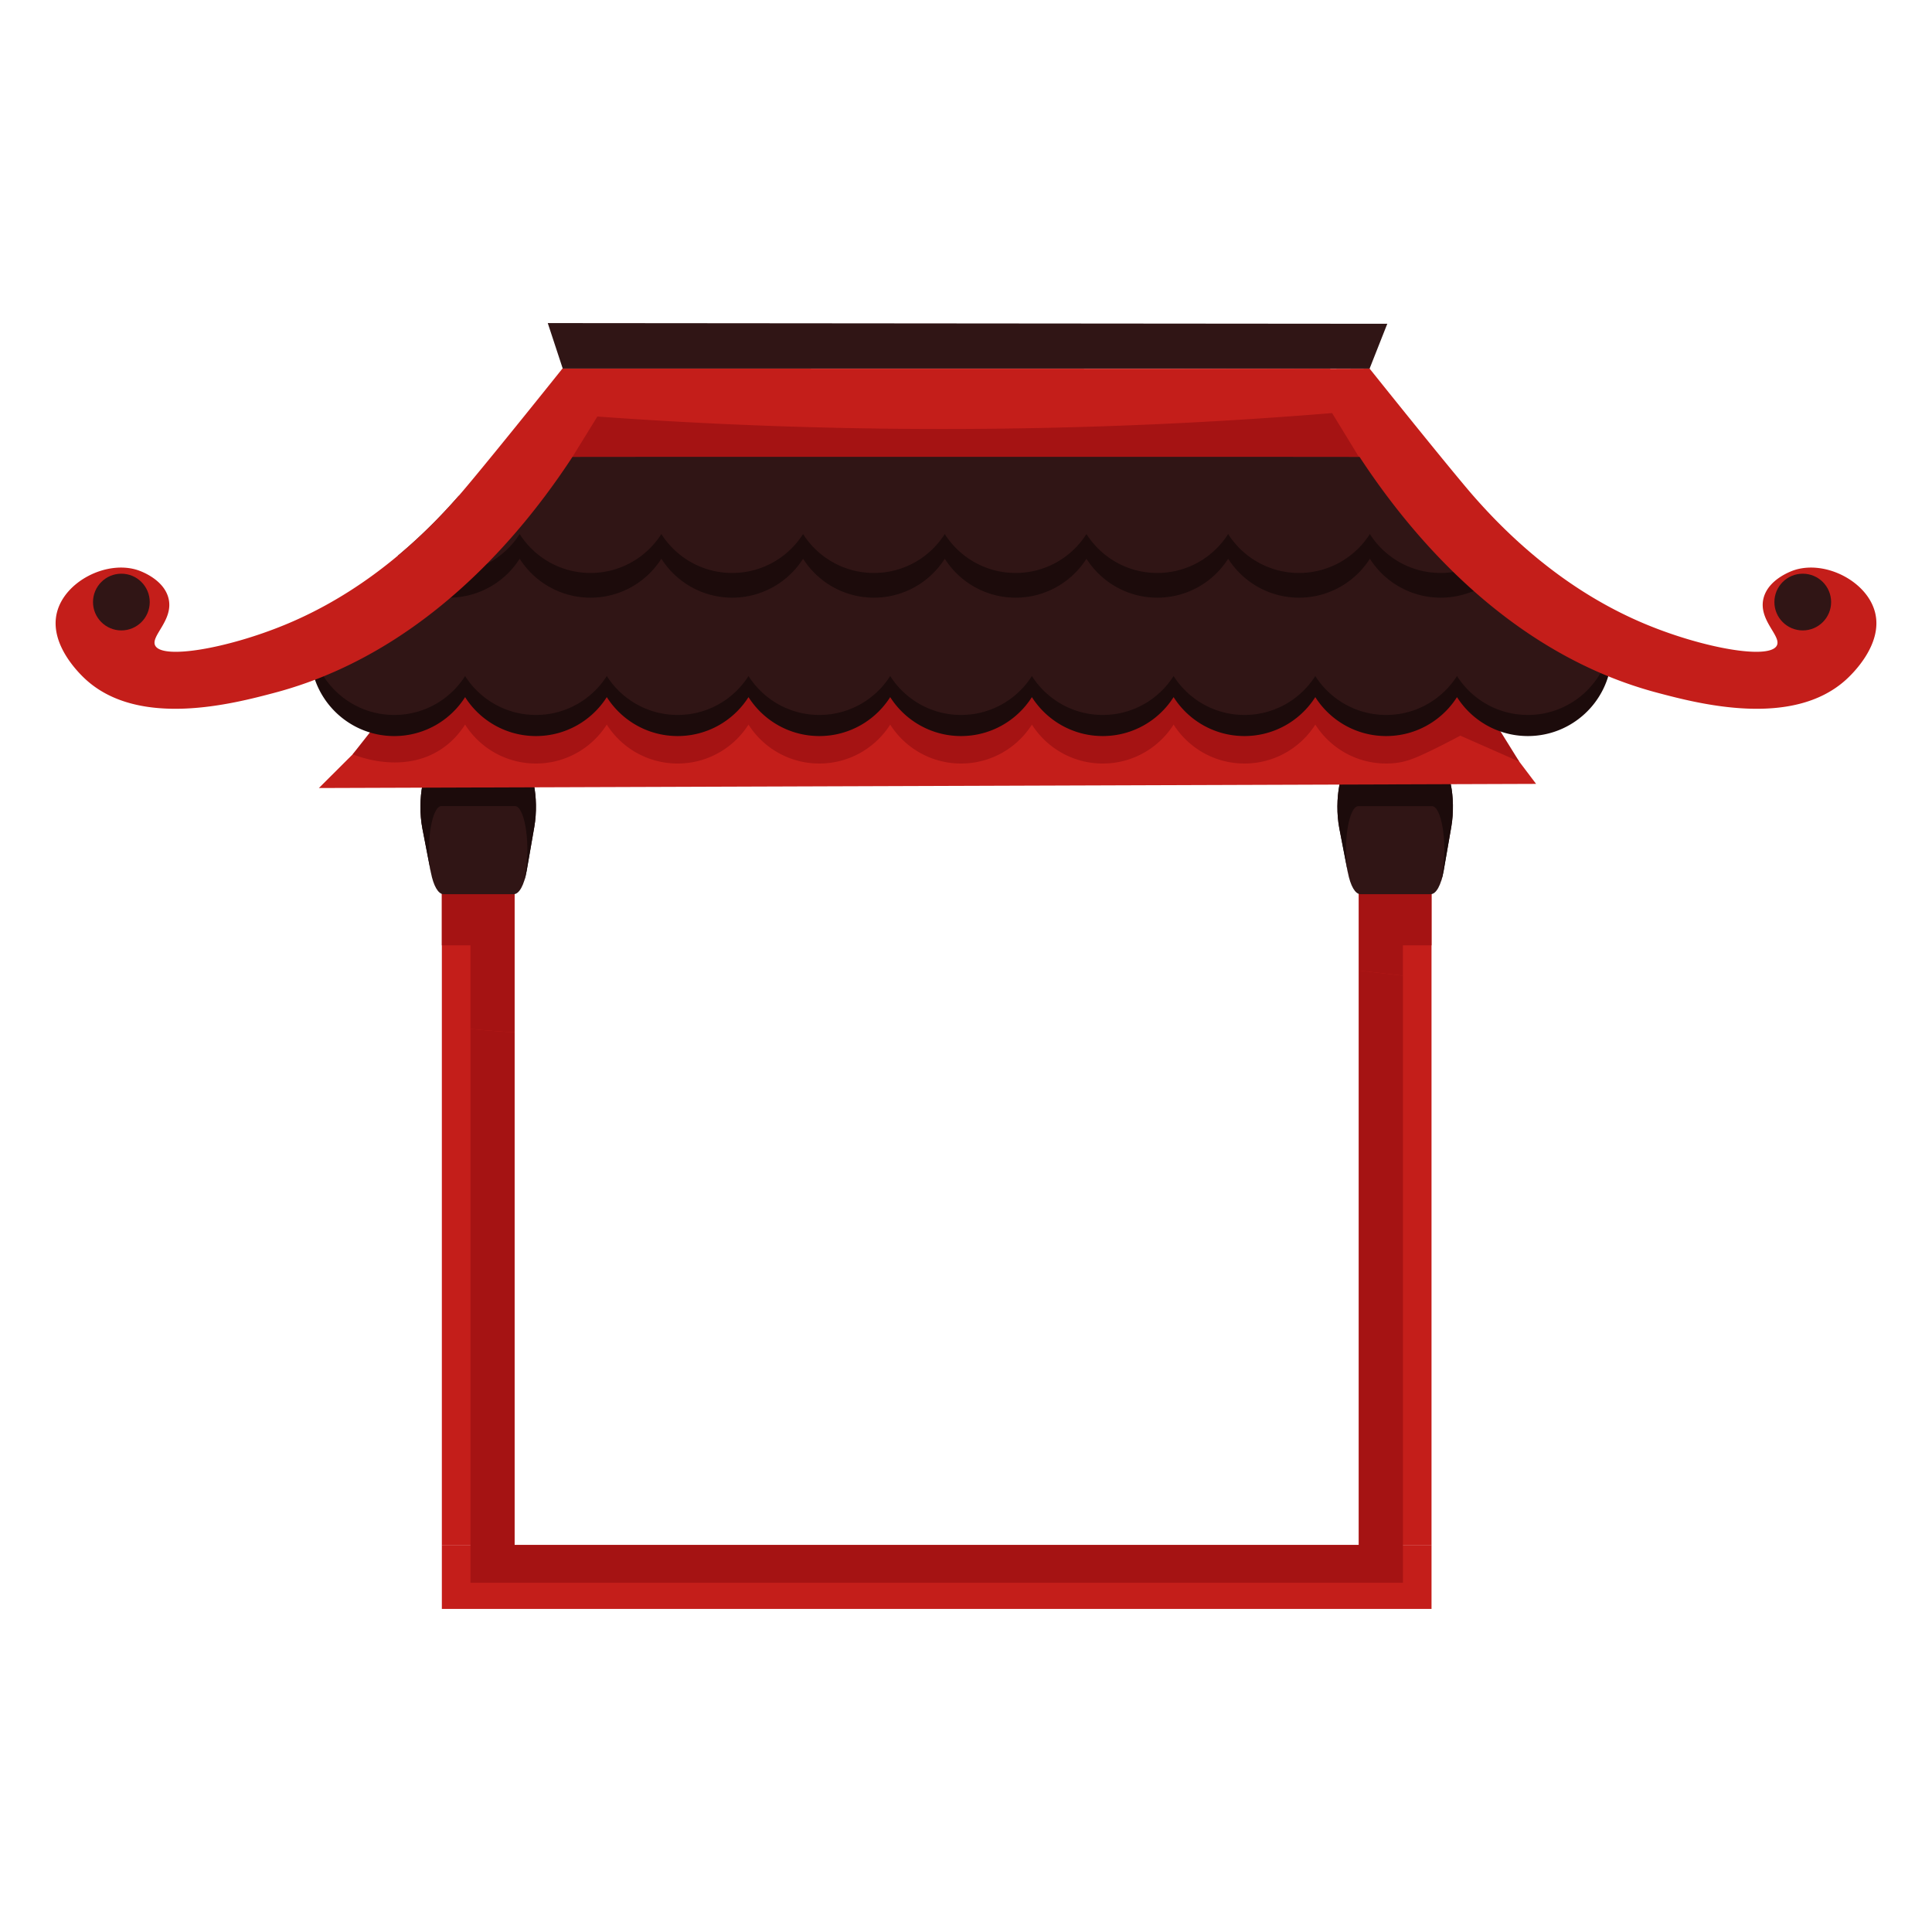 <svg xmlns="http://www.w3.org/2000/svg" viewBox="0 0 2000 2000" width="300" height="300" fill="none"><defs><style>.cls-hun11{fill:#301515}.cls-hun12{fill:#1c0b0b}.cls-hun13{fill:#a51313}.cls-hun14{fill:#c41e1a}</style></defs><path d="M457.4 851.1h75.25v748.27H457.4z" class="cls-hun14"/><path d="M1670.84 695.74c-8.83 0-17.66-.02-26.49-.03-437.34-.48-874.68-.95-1312.02-1.44 28.98-33.61 57.96-67.23 86.94-100.84 2.55-2.96 5.11-5.92 7.65-8.88l50.1-58.11c3.76-4.35 7.5-8.7 11.25-13.05 14.79-17.16 29.58-34.31 44.38-51.47h941.75c-2.78 7.6-6.19 20.17-4.86 35.43.41 4.7 1.33 14.24 6.58 25.21 2.25 4.7 4.67 8.38 6.58 10.96 2.19-2.56 4.38-5.11 6.58-7.67-1.56 8.06-1.78 17.53 3.29 25.21 3.32 5.03 6.16 5.1 18.63 14.25 11.97 8.78 12.43 10.96 21.79 17.22 10.25 6.86 18.74 10.29 20.95 11.27 12.85 5.69 43.98 30.3 116.9 101.93Z" class="cls-hun11"/><path d="M1406.65 851.1h75.25v748.27h-75.25z" class="cls-hun14"/><path d="M1481.9 978.62V851.1h-75.26v153.63c15.25 1.67 30.46 3.45 45.65 5.24v-31.34h29.6ZM532.65 851.1h-75.26v127.52H487v86.5c15.25 1.56 30.46 2.69 45.64 3.48V851.09Z" class="cls-hun13"/><path d="M1481.09 925.64h-72.76c-5.38 0-10.35-8.56-13.04-22.46l-8.79-45.45c-5.78-29.92 1.46-67.31 13.04-67.31H1489c11.29 0 18.56 35.69 13.36 65.57-2.64 15.15-5.28 30.3-7.91 45.45-2.59 14.87-7.74 24.2-13.36 24.2" class="cls-hun11"/><path d="M1502.37 856.06c-2.65 15.16-5.28 30.3-7.92 45.46-.66 3.78-1.48 7.2-2.44 10.2.57-3.88 1.15-7.75 1.72-11.63 4.42-29.87-1.76-65.57-11.37-65.57h-76.16c-9.87 0-16.02 37.38-11.1 67.31.12.72.23 1.43.35 2.15-.06-.24-.1-.48-.15-.74l-8.79-45.45c-5.78-29.93 1.46-67.31 13.04-67.31h89.46c11.29 0 18.56 35.7 13.36 65.57Z" class="cls-hun12"/><path d="M531.84 925.64h-72.76c-5.38 0-10.35-8.56-13.04-22.46l-8.79-45.45c-5.78-29.92 1.46-67.31 13.04-67.31h89.46c11.29 0 18.56 35.69 13.36 65.57-2.64 15.15-5.28 30.3-7.91 45.45-2.59 14.87-7.74 24.2-13.36 24.2" class="cls-hun11"/><path d="M553.12 855.99c-2.65 15.16-5.28 30.3-7.92 45.46-.66 3.78-1.48 7.2-2.44 10.2.57-3.88 1.15-7.75 1.72-11.63 4.42-29.87-1.76-65.57-11.37-65.57h-76.16c-9.87 0-16.02 37.38-11.1 67.31.12.72.23 1.43.35 2.15-.06-.24-.1-.48-.15-.74l-8.79-45.45c-5.78-29.93 1.46-67.31 13.04-67.31h89.46c11.29 0 18.56 35.7 13.36 65.57Z" class="cls-hun12"/><path d="M1590.17 811.48c-420.02 1.43-840.03 2.85-1260.05 4.28 42.58-42.46 85.17-84.92 127.75-127.37 344.86-2.05 689.71-4.09 1034.57-6.13 32.58 43.07 65.15 86.15 97.73 129.22" class="cls-hun14"/><path d="M1572.78 788.47c-20.36-8.98-40.72-17.96-61.09-26.94a773 773 0 0 1-30.48 15.57c-16.12 7.79-25.28 11.53-36.93 12.8-3.06.34-6.17.5-9.31.5-30.84 0-57.92-16.07-73.35-40.29-15.42 24.22-42.51 40.29-73.35 40.29s-57.93-16.07-73.34-40.3c-15.42 24.23-42.51 40.3-73.35 40.3s-57.93-16.07-73.35-40.29c-15.42 24.22-42.51 40.29-73.35 40.29s-57.92-16.07-73.34-40.29c-15.43 24.22-42.51 40.29-73.35 40.29s-57.93-16.07-73.35-40.29c-15.42 24.22-42.51 40.29-73.35 40.29s-57.93-16.07-73.35-40.3c-15.41 24.23-42.5 40.3-73.34 40.3-22.78 0-43.5-8.77-59-23.11a87 87 0 0 1-14.35-17.19c-5.13 8.06-13.25 18.09-25.67 26.06-38.81 24.89-84.6 7.14-90.67 4.67 23.05-29.27 46.11-58.54 69.16-87.81 361.51 2.85 723.02 5.71 1084.52 8.56 17.98 28.96 35.97 57.91 53.95 86.87Z" class="cls-hun13"/><path d="M1521.57 682.25H321.54c3.65 44.63 41.03 79.72 86.6 79.72 30.84 0 57.93-16.07 73.34-40.3a86.7 86.7 0 0 0 14.34 17.18c15.5 14.35 36.22 23.11 59 23.11 30.84 0 57.93-16.07 73.34-40.3 15.42 24.23 42.5 40.3 73.34 40.3s57.93-16.07 73.35-40.29c15.42 24.22 42.5 40.29 73.34 40.29s57.93-16.07 73.34-40.29c15.42 24.22 42.51 40.29 73.34 40.29s57.93-16.07 73.34-40.29c15.42 24.22 42.51 40.29 73.35 40.29s57.93-16.07 73.34-40.3c15.41 24.23 42.5 40.3 73.34 40.3s57.93-16.07 73.35-40.29c15.42 24.22 42.5 40.29 73.34 40.29 3.14 0 6.25-.16 9.3-.5 26.93-2.85 50.19-18.04 64.04-39.79 15.42 24.22 42.5 40.29 73.34 40.29 45.57 0 82.94-35.08 86.59-79.72h-146.69Z" class="cls-hun12"/><path d="M1521.57 660.41H321.54c3.65 44.63 41.03 79.72 86.6 79.72 30.84 0 57.93-16.07 73.34-40.3a86.7 86.7 0 0 0 14.34 17.18c15.5 14.35 36.22 23.11 59 23.11 30.84 0 57.93-16.07 73.34-40.3 15.42 24.23 42.5 40.3 73.34 40.3s57.93-16.07 73.35-40.29c15.42 24.22 42.5 40.29 73.34 40.29s57.93-16.07 73.34-40.29c15.42 24.22 42.51 40.29 73.34 40.29s57.93-16.07 73.34-40.29c15.42 24.22 42.51 40.29 73.35 40.29s57.93-16.07 73.34-40.3c15.41 24.23 42.5 40.3 73.34 40.3s57.93-16.07 73.35-40.29c15.42 24.22 42.5 40.29 73.34 40.29 3.14 0 6.25-.16 9.3-.5 26.93-2.85 50.19-18.04 64.04-39.79 15.42 24.22 42.5 40.29 73.34 40.29 45.57 0 82.94-35.08 86.59-79.72h-146.69Z" class="cls-hun11"/><path d="M1614.32 615.4a148 148 0 0 0-62.57-22.21c2.55 3.94 2.54 5.81 1.9 6.78-1.29 1.93-4.98.09-10.16 1.39-4.21 1.06-4.04 2.84-10.49 6.76-5.5 3.34-10.4 4.93-14.59 6.3a87 87 0 0 1-17.68 3.78c-3.05.34-6.16.5-9.3.5-30.84 0-57.93-16.07-73.34-40.29-15.42 24.22-42.51 40.29-73.35 40.29s-57.93-16.07-73.34-40.3c-15.42 24.23-42.5 40.3-73.34 40.3s-57.93-16.07-73.35-40.29c-15.42 24.22-42.5 40.29-73.34 40.29s-57.92-16.07-73.34-40.29c-15.42 24.22-42.5 40.29-73.34 40.29s-57.93-16.07-73.34-40.29c-15.42 24.22-42.51 40.29-73.35 40.29s-57.93-16.07-73.34-40.3c-15.41 24.23-42.5 40.3-73.34 40.3-22.78 0-43.5-8.76-59-23.11a86.6 86.6 0 0 1-14.34-17.18c-12.3 19.34-32.05 33.49-55.21 38.4a87.4 87.4 0 0 1-18.14 1.9c-3.78 0-7.49-.24-11.14-.71a86.4 86.4 0 0 1-34.17-12.03 87 87 0 0 1-15.23-11.83c2.58-2.06 5.16-4.18 7.75-6.35a529 529 0 0 0 23.93-21.27c8.99-8.48 18.09-17.63 27.25-27.53 348.68 3.82 697.35 7.65 1046.03 11.47.74 3.75 2.04 8.3 4.38 13.15 5.22 10.81 12.87 17.42 17.54 20.82s11.51 9.42 12.06 9.86c6.18 5.03 23.75 12 71.34 21.11Z" class="cls-hun12"/><path d="M1551.74 580.67c-.71-3.03-2.07-6.87-4.81-7.6-3.56-.96-6 4.25-13.95 9.48-6.95 4.58-13.73 6.29-20.15 7.92-3.94 1-7.99 1.73-12.12 2.16-1.82.2-3.65.34-5.49.41-1.27.06-2.53.09-3.81.09-30.84 0-57.93-16.06-73.34-40.29-15.42 24.23-42.51 40.29-73.35 40.29s-57.93-16.06-73.34-40.3c-15.42 24.24-42.5 40.3-73.34 40.3s-57.93-16.06-73.35-40.29c-15.42 24.23-42.5 40.29-73.34 40.29s-57.92-16.06-73.34-40.29c-15.42 24.23-42.5 40.29-73.34 40.29s-57.93-16.06-73.34-40.29c-15.42 24.23-42.51 40.29-73.35 40.29s-57.93-16.06-73.34-40.3c-15.41 24.24-42.5 40.3-73.34 40.3-22.78 0-43.5-8.76-59-23.11a86.6 86.6 0 0 1-14.34-17.18 87.3 87.3 0 0 1-33.93 30.87c-11.83 6.03-25.22 9.43-39.41 9.43-3.78 0-7.49-.24-11.14-.71a86.2 86.2 0 0 1-26.51-7.86 85.7 85.7 0 0 1-15.13-9.31 529 529 0 0 0 23.93-21.27c8.99-8.48 18.09-17.63 27.25-27.53 3.91-4.21 7.83-8.56 11.75-13.05 338.19 4.15 676.37 8.31 1014.56 12.46 5 5.85 11.15 12.24 18.63 18.63a167.7 167.7 0 0 0 30.69 20.82l13.15 15.34Zm-133.94-199.1H582.55l-15.51-47.12 869.08.72c-6.11 15.46-12.21 30.93-18.32 46.4" class="cls-hun11"/><path d="M1377.13 381.72c-3.9 30.15-7.8 60.3-11.69 90.45l-772.77.72a776 776 0 0 1-28.4 40.52c-3.21 4.27-6.55 8.63-10.02 13.05a701 701 0 0 1-22.76 27.53 654 654 0 0 1-27.5 29.71c-6.79 6.9-13.88 13.77-21.28 20.58-10.61 9.77-21.83 19.4-33.68 28.72-29.57 23.25-63.01 44.55-100.38 61.3-20.37 9.14-41.92 16.91-64.64 22.92-42.09 11.13-139.25 36.82-194.88-13.51-5.69-5.15-38.7-36.21-30.15-69.78 8.16-32.1 51.16-54.08 83.29-43.84 2.12.68 27.09 9.02 32.15 29.22 5.64 22.54-18.7 38.97-13.81 48.87 7.33 14.87 74.65 3.07 133.64-21.1 25.05-10.27 57.35-26.36 93.2-52.7 5.45-4.01 10.99-8.26 16.6-12.76 2.58-2.06 5.16-4.18 7.75-6.35A529 529 0 0 0 435.73 554c8.99-8.48 18.09-17.63 27.25-27.53 0 0 5.82-6.28 11.75-13.05 13.46-15.38 53.79-64.75 107.48-131.84l794.93.15Z" class="cls-hun14"/><path d="M634.57 384.49v87.68l772.77.72a776 776 0 0 0 28.4 40.52c3.21 4.27 6.55 8.63 10.02 13.05 7.03 8.96 14.62 18.18 22.76 27.53 8.55 9.82 17.71 19.78 27.5 29.71 6.79 6.9 13.88 13.77 21.28 20.58 10.61 9.77 21.83 19.4 33.68 28.72 29.57 23.25 63.01 44.55 100.38 61.3 20.37 9.14 41.92 16.91 64.64 22.92 42.09 11.13 139.25 36.82 194.88-13.51 5.69-5.15 38.7-36.21 30.15-69.78-8.16-32.1-51.16-54.08-83.29-43.84-2.12.68-27.09 9.02-32.15 29.22-5.64 22.54 18.7 38.97 13.81 48.87-7.33 14.87-74.65 3.07-133.64-21.1-25.05-10.27-57.35-26.36-93.2-52.7-5.45-4.01-10.99-8.26-16.6-12.76-2.58-2.06-5.16-4.18-7.75-6.35a529 529 0 0 1-23.93-21.27 570 570 0 0 1-27.25-27.53s-5.82-6.28-11.75-13.05c-13.46-15.38-53.79-64.75-107.48-131.84-261.08.97-522.16 1.95-783.24 2.92ZM457.4 1599.37h1024.51v66.17H457.4z" class="cls-hun14"/><path d="M1406.65 1599.38h-874v-530.77c-15.19-.8-30.4-1.92-45.64-3.48v573.32h965.29v-628.48c-15.19-1.78-30.4-3.57-45.65-5.24z" class="cls-hun13"/><circle cx="125.64" cy="623.25" r="29.36" class="cls-hun11"/><circle cx="1866.21" cy="623.25" r="29.36" class="cls-hun11"/><path d="M1378.98 427.62a4949 4949 0 0 1-379.58 16.41c-135.45.65-262.81-4.29-381.01-12.84-8.57 13.9-17.15 27.8-25.72 41.7h813.98c-9.22-15.09-18.45-30.18-27.67-45.27" class="cls-hun13"/></svg>